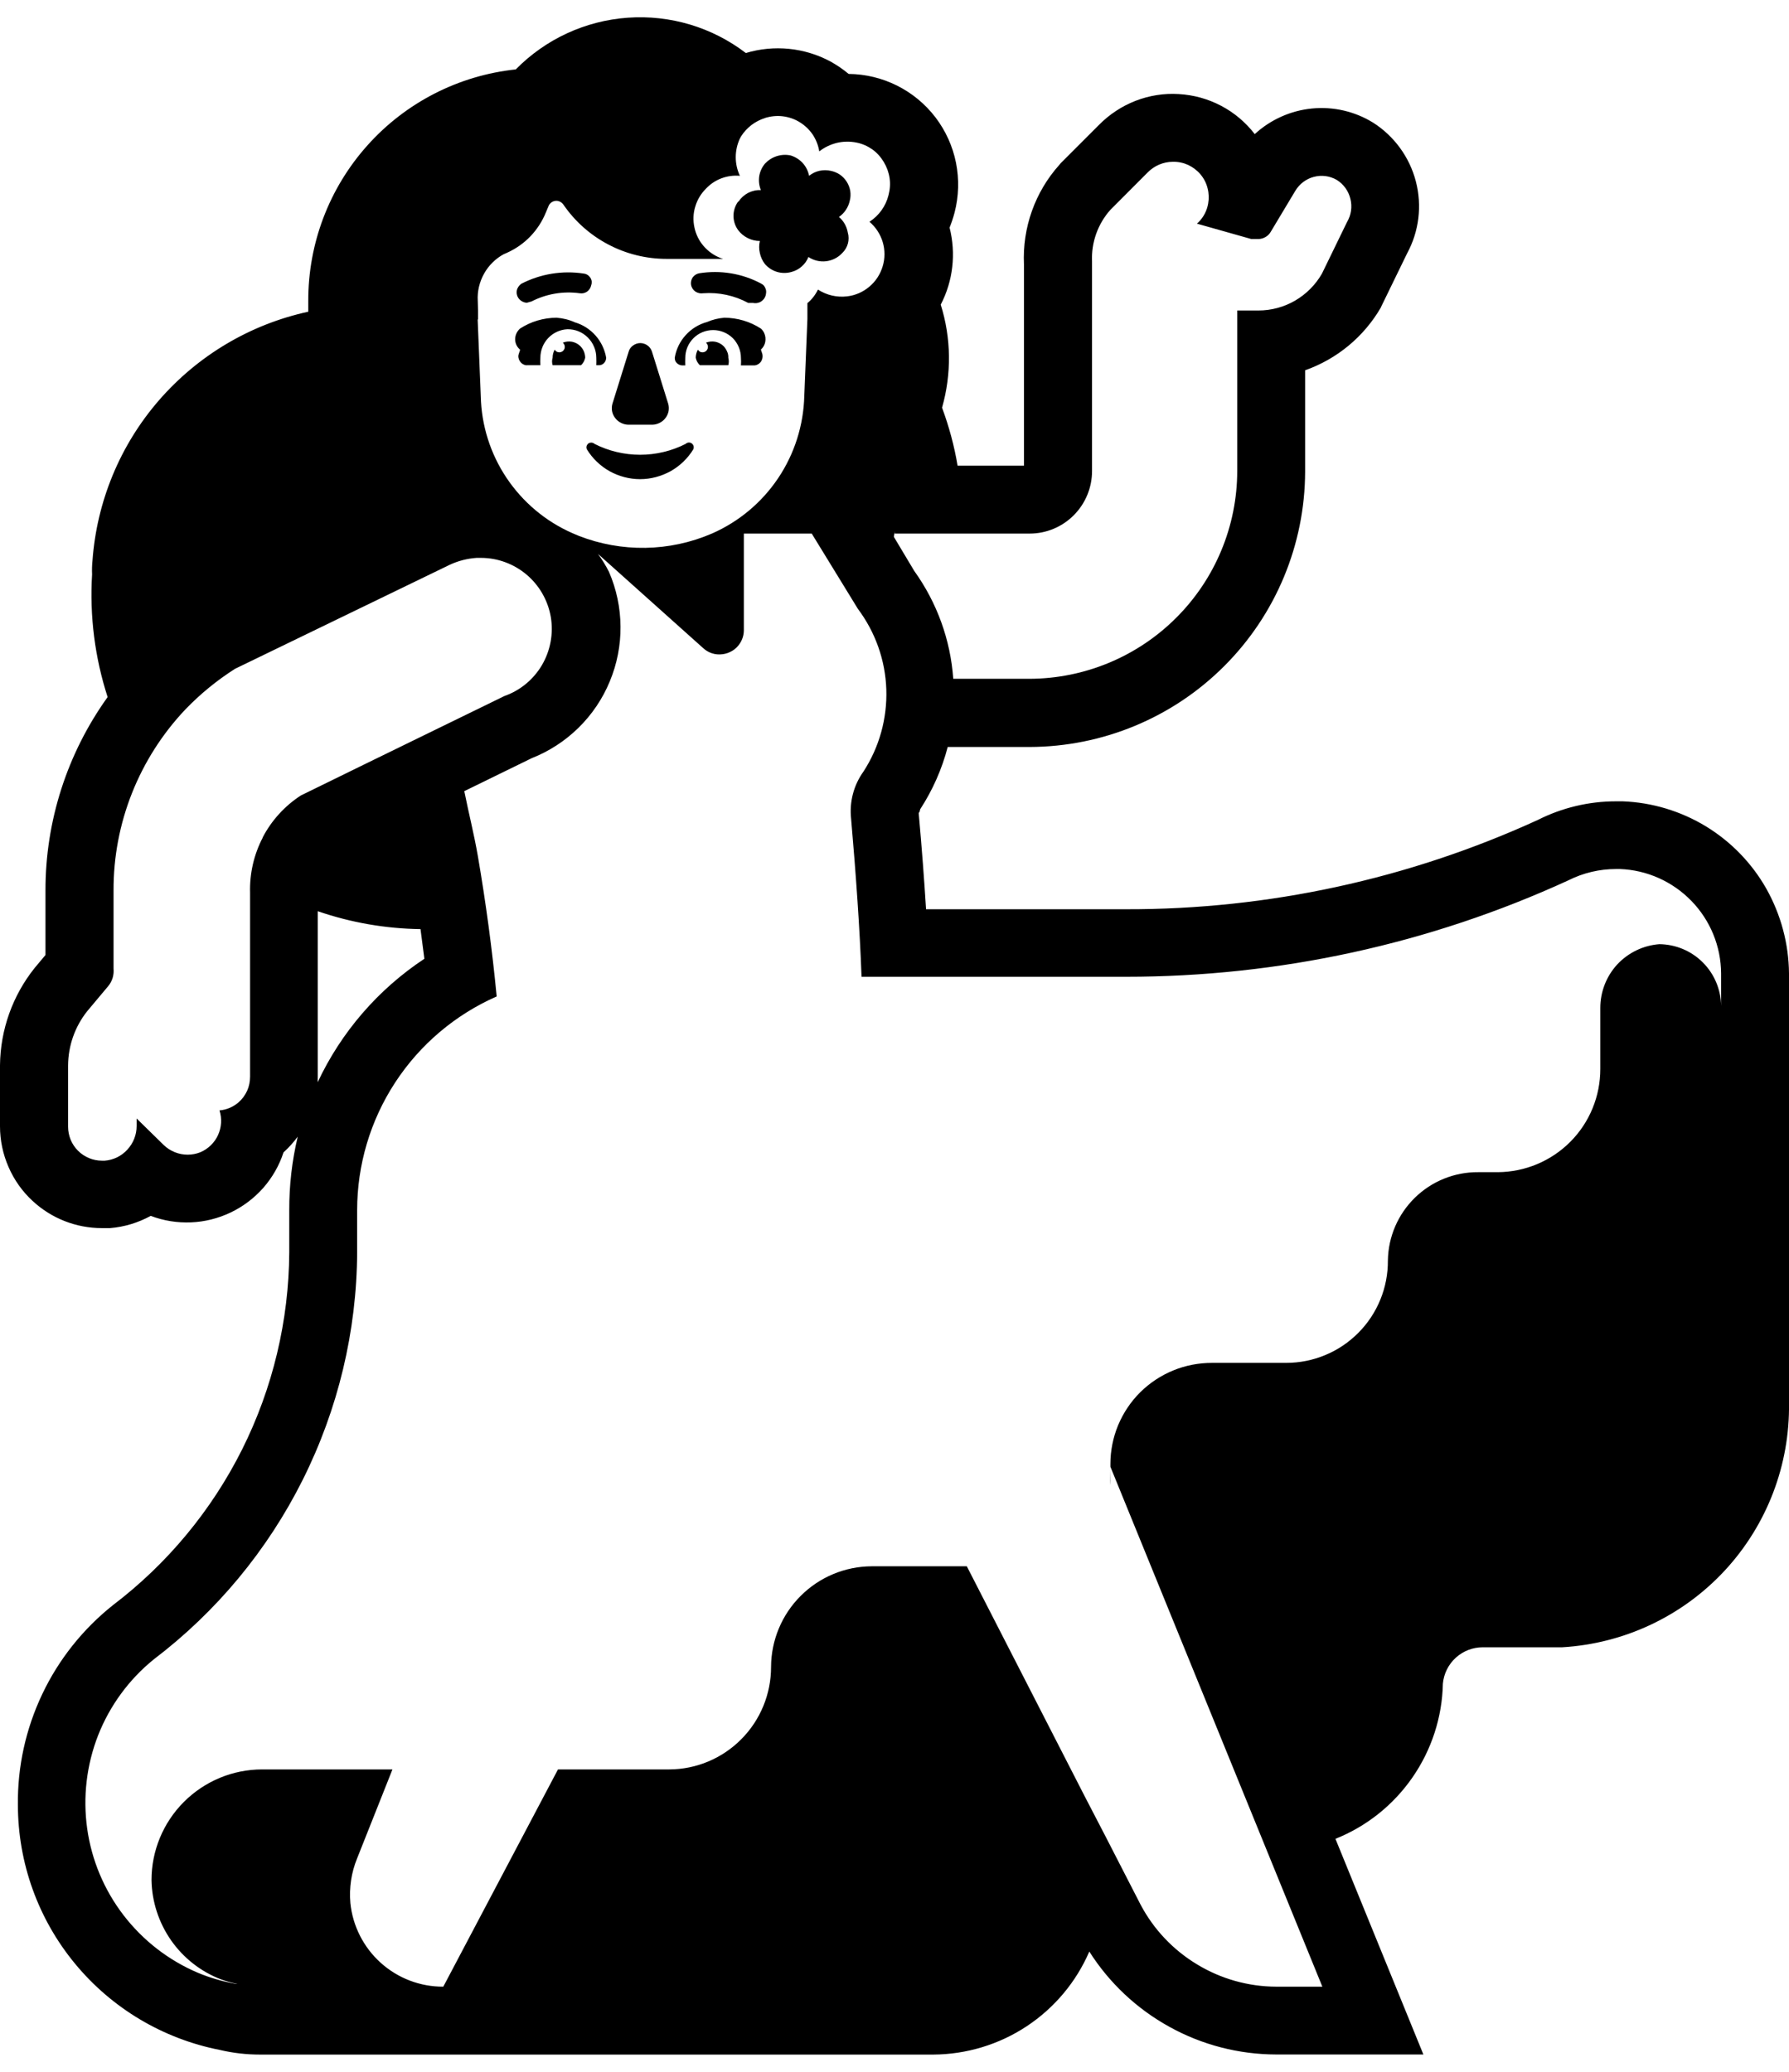 <svg width="19" height="22" viewBox="0 0 19 22" fill="none" xmlns="http://www.w3.org/2000/svg">
<path d="M18.76 9.438C18.606 9.166 18.385 8.938 18.118 8.775C17.851 8.613 17.547 8.521 17.234 8.509H17.162C16.874 8.509 16.589 8.577 16.332 8.707C14.961 9.334 13.47 9.658 11.962 9.655H9.835C9.816 9.343 9.79 9.006 9.757 8.633L9.766 8.621L9.773 8.593C9.905 8.39 10.004 8.167 10.065 7.932H10.935C11.71 7.93 12.453 7.622 13.001 7.074C13.55 6.526 13.859 5.783 13.861 5.008V3.932C14.2 3.812 14.485 3.576 14.665 3.266L14.675 3.243L14.686 3.221L14.944 2.691C15.071 2.457 15.104 2.184 15.037 1.926C14.97 1.669 14.808 1.446 14.584 1.303C14.39 1.183 14.162 1.13 13.935 1.152C13.708 1.174 13.494 1.27 13.326 1.424C13.23 1.3 13.109 1.197 12.97 1.124C12.83 1.05 12.677 1.008 12.52 0.999C12.363 0.989 12.206 1.014 12.059 1.071C11.913 1.128 11.78 1.216 11.67 1.328L11.28 1.718L11.265 1.733L11.252 1.749C10.992 2.038 10.857 2.419 10.875 2.808V4.945H10.17C10.135 4.735 10.079 4.529 10.005 4.329C10.107 3.971 10.103 3.591 9.991 3.235C10.122 2.983 10.155 2.692 10.085 2.417C10.106 2.364 10.124 2.311 10.138 2.257C10.183 2.084 10.188 1.903 10.153 1.728C10.118 1.553 10.043 1.388 9.935 1.246C9.826 1.104 9.687 0.989 9.527 0.909C9.367 0.829 9.192 0.787 9.013 0.785C8.953 0.735 8.887 0.69 8.818 0.652C8.543 0.505 8.22 0.473 7.921 0.563C7.563 0.289 7.117 0.156 6.667 0.188C6.217 0.22 5.794 0.415 5.478 0.737C4.872 0.801 4.31 1.088 3.903 1.543C3.496 1.997 3.272 2.586 3.274 3.196V3.31C2.657 3.444 2.101 3.775 1.688 4.251C1.274 4.728 1.027 5.327 0.982 5.956C0.977 6.004 0.976 6.052 0.978 6.1C0.951 6.54 1.007 6.982 1.143 7.402C0.713 8.001 0.482 8.719 0.483 9.456V10.141L0.37 10.276C0.134 10.57 0.004 10.934 0 11.312V11.96C7.39404e-05 12.109 0.031 12.256 0.091 12.393C0.15 12.529 0.237 12.652 0.347 12.753C0.546 12.938 0.809 13.041 1.081 13.041H1.168C1.32 13.029 1.467 12.984 1.601 12.911C1.737 12.963 1.883 12.986 2.029 12.98C2.175 12.974 2.318 12.938 2.45 12.875C2.582 12.812 2.699 12.723 2.796 12.614C2.892 12.504 2.966 12.376 3.011 12.237C3.067 12.186 3.117 12.131 3.162 12.07C3.101 12.326 3.071 12.588 3.072 12.851V13.298C3.068 14.024 2.897 14.74 2.572 15.39C2.247 16.039 1.777 16.606 1.199 17.045C0.88 17.299 0.623 17.622 0.449 17.989C0.274 18.357 0.185 18.76 0.19 19.167C0.191 19.782 0.405 20.378 0.797 20.852C1.189 21.327 1.733 21.65 2.336 21.768C2.476 21.801 2.618 21.817 2.762 21.817H9.912C10.264 21.815 10.609 21.711 10.903 21.517C11.198 21.322 11.429 21.047 11.569 20.723C11.781 21.057 12.074 21.332 12.421 21.523C12.768 21.715 13.157 21.815 13.553 21.816H15.117L14.712 20.823L14.183 19.526C14.514 19.394 14.798 19.167 15.001 18.874C15.204 18.581 15.317 18.234 15.324 17.878C15.334 17.772 15.383 17.674 15.461 17.603C15.539 17.532 15.641 17.492 15.747 17.492H16.592C17.25 17.453 17.868 17.162 18.317 16.678C18.765 16.195 19.01 15.557 19 14.898V10.336C18.997 10.021 18.914 9.713 18.76 9.438ZM10.935 5.666C11.111 5.666 11.28 5.596 11.404 5.471C11.528 5.347 11.598 5.178 11.598 5.002V2.776C11.589 2.575 11.659 2.378 11.793 2.228L12.189 1.831C12.259 1.76 12.354 1.719 12.454 1.718H12.459C12.515 1.717 12.57 1.729 12.62 1.752C12.67 1.776 12.715 1.81 12.75 1.852C12.786 1.895 12.812 1.945 12.825 1.999C12.839 2.052 12.841 2.108 12.831 2.163C12.818 2.237 12.783 2.305 12.73 2.358L12.712 2.375L13.289 2.538H13.365C13.392 2.538 13.419 2.53 13.442 2.516C13.466 2.502 13.485 2.482 13.498 2.458L13.757 2.026C13.801 1.953 13.872 1.899 13.954 1.878C14.037 1.856 14.124 1.868 14.198 1.911C14.271 1.957 14.322 2.029 14.342 2.112C14.363 2.196 14.35 2.284 14.306 2.358L14.04 2.905C13.972 3.024 13.873 3.123 13.755 3.192C13.636 3.261 13.502 3.297 13.365 3.297H13.14V5.002C13.139 5.587 12.906 6.147 12.492 6.56C12.079 6.973 11.519 7.206 10.935 7.208H10.124C10.095 6.795 9.951 6.399 9.71 6.063L9.494 5.702C9.494 5.681 9.502 5.66 9.502 5.64V5.666H10.935ZM8.124 1.253C8.186 1.234 8.25 1.227 8.314 1.235C8.378 1.243 8.44 1.264 8.494 1.298C8.549 1.332 8.596 1.377 8.632 1.43C8.667 1.484 8.691 1.544 8.701 1.608C8.756 1.564 8.82 1.534 8.889 1.517C8.957 1.501 9.028 1.5 9.097 1.514C9.157 1.526 9.214 1.551 9.264 1.586C9.314 1.622 9.355 1.668 9.386 1.72C9.418 1.773 9.439 1.831 9.448 1.892C9.457 1.953 9.452 2.014 9.436 2.074C9.407 2.189 9.335 2.29 9.234 2.355C9.301 2.412 9.35 2.487 9.375 2.571C9.4 2.655 9.4 2.745 9.374 2.829C9.349 2.913 9.3 2.988 9.233 3.044C9.166 3.101 9.084 3.137 8.996 3.147C8.888 3.16 8.778 3.134 8.687 3.075C8.66 3.131 8.622 3.18 8.575 3.219V3.388L8.542 4.204C8.534 4.516 8.438 4.819 8.264 5.078C8.09 5.337 7.846 5.541 7.56 5.666C7.11 5.86 6.601 5.868 6.144 5.689L6.076 5.66C5.793 5.535 5.552 5.332 5.38 5.075C5.208 4.818 5.113 4.517 5.106 4.208L5.073 3.392H5.077V3.3L5.074 3.194C5.068 3.094 5.092 2.994 5.141 2.906C5.19 2.818 5.263 2.746 5.352 2.698L5.37 2.691L5.387 2.683C5.574 2.599 5.72 2.446 5.797 2.257L5.825 2.19C5.831 2.174 5.841 2.161 5.854 2.151C5.867 2.141 5.882 2.135 5.899 2.133C5.915 2.131 5.932 2.134 5.946 2.141C5.961 2.148 5.974 2.159 5.983 2.172C6.105 2.35 6.269 2.496 6.46 2.596C6.651 2.697 6.864 2.749 7.079 2.749H7.68L7.653 2.74C7.583 2.713 7.521 2.669 7.472 2.612C7.424 2.556 7.39 2.488 7.375 2.414C7.359 2.341 7.362 2.265 7.384 2.194C7.405 2.122 7.444 2.057 7.497 2.004C7.543 1.955 7.599 1.917 7.661 1.894C7.724 1.87 7.791 1.861 7.858 1.867C7.829 1.805 7.814 1.738 7.814 1.669C7.814 1.601 7.829 1.533 7.858 1.471L7.87 1.449C7.929 1.355 8.02 1.286 8.126 1.253H8.124ZM2.791 8.893C2.697 9.073 2.65 9.275 2.656 9.479V11.432C2.656 11.484 2.646 11.535 2.625 11.582C2.603 11.63 2.572 11.672 2.533 11.706C2.476 11.755 2.405 11.785 2.331 11.791C2.359 11.877 2.353 11.97 2.316 12.052C2.279 12.134 2.212 12.199 2.129 12.235C2.042 12.27 1.944 12.27 1.857 12.235C1.813 12.217 1.773 12.192 1.739 12.159L1.451 11.877V11.957C1.451 12.05 1.416 12.139 1.353 12.207C1.291 12.276 1.204 12.318 1.112 12.325H1.083C0.988 12.325 0.896 12.287 0.828 12.219C0.761 12.152 0.723 12.06 0.723 11.964V11.316C0.724 11.106 0.795 10.903 0.925 10.739L1.148 10.473C1.17 10.447 1.186 10.417 1.196 10.385C1.206 10.352 1.209 10.319 1.206 10.285V9.456C1.203 8.742 1.477 8.053 1.968 7.534C2.127 7.369 2.303 7.225 2.496 7.102L4.773 5.999C4.864 5.956 4.961 5.931 5.061 5.924H5.108C5.286 5.924 5.458 5.988 5.594 6.103C5.729 6.218 5.82 6.377 5.85 6.553C5.879 6.728 5.846 6.908 5.756 7.062C5.666 7.215 5.525 7.332 5.357 7.391L3.865 8.119L3.195 8.447C3.024 8.558 2.884 8.712 2.79 8.892L2.791 8.893ZM3.375 11.424V9.676C3.727 9.797 4.095 9.861 4.466 9.866L4.507 10.181C4.016 10.506 3.624 10.959 3.374 11.492C3.375 11.47 3.375 11.447 3.375 11.424ZM18.279 10.682C18.277 10.508 18.207 10.342 18.085 10.22C17.962 10.097 17.797 10.028 17.623 10.026C17.452 10.039 17.293 10.116 17.176 10.241C17.06 10.367 16.996 10.532 16.996 10.703V11.352C16.996 11.641 16.882 11.919 16.678 12.124C16.474 12.329 16.197 12.445 15.908 12.447H15.699C15.448 12.445 15.206 12.543 15.027 12.718C14.847 12.894 14.744 13.133 14.74 13.384C14.741 13.527 14.714 13.668 14.66 13.8C14.606 13.932 14.527 14.052 14.426 14.153C14.326 14.254 14.206 14.335 14.075 14.389C13.943 14.444 13.802 14.472 13.659 14.472H12.874C12.732 14.472 12.592 14.498 12.461 14.552C12.329 14.606 12.21 14.685 12.11 14.784C12.009 14.884 11.93 15.003 11.875 15.134C11.821 15.264 11.793 15.405 11.793 15.546V15.575L13.162 18.933L14.044 21.096H13.554C13.257 21.095 12.966 21.013 12.713 20.859C12.459 20.706 12.251 20.486 12.113 20.224L11.74 19.498L11.524 19.082L10.268 16.632H9.259C8.975 16.633 8.704 16.746 8.504 16.946C8.303 17.146 8.19 17.418 8.189 17.701C8.189 17.988 8.076 18.264 7.873 18.468C7.671 18.672 7.396 18.788 7.108 18.789H5.926L4.708 21.096C4.463 21.097 4.226 21.007 4.043 20.842C3.861 20.678 3.746 20.452 3.721 20.208C3.707 20.046 3.731 19.884 3.793 19.733L4.168 18.789H2.784C2.472 18.789 2.174 18.913 1.953 19.134C1.733 19.354 1.609 19.653 1.609 19.964C1.613 20.193 1.686 20.416 1.817 20.604C1.948 20.791 2.132 20.936 2.346 21.018C2.404 21.039 2.462 21.055 2.522 21.067C2.51 21.067 2.499 21.066 2.488 21.063C2.355 21.038 2.225 21 2.101 20.948C1.79 20.816 1.518 20.605 1.312 20.337C1.106 20.069 0.973 19.752 0.926 19.418C0.879 19.083 0.919 18.742 1.042 18.427C1.166 18.112 1.369 17.835 1.631 17.622C2.299 17.115 2.841 16.462 3.216 15.712C3.591 14.962 3.789 14.136 3.793 13.298V12.851C3.793 12.37 3.933 11.899 4.196 11.496C4.459 11.093 4.834 10.775 5.275 10.581C5.227 10.082 5.16 9.585 5.075 9.09C5.035 8.859 4.977 8.631 4.931 8.401L5.647 8.051C5.832 7.978 6.002 7.868 6.144 7.728C6.287 7.588 6.4 7.42 6.476 7.236C6.553 7.051 6.592 6.853 6.59 6.653C6.589 6.454 6.547 6.256 6.468 6.073C6.434 6.006 6.395 5.942 6.351 5.882L7.469 6.883C7.496 6.908 7.529 6.927 7.564 6.938C7.599 6.949 7.637 6.952 7.673 6.947C7.71 6.943 7.745 6.93 7.777 6.911C7.809 6.892 7.836 6.866 7.856 6.835C7.884 6.794 7.899 6.746 7.9 6.696V5.666H8.621L9.111 6.465C9.297 6.713 9.403 7.012 9.413 7.321C9.423 7.631 9.338 7.936 9.169 8.195C9.066 8.339 9.02 8.516 9.039 8.692C9.09 9.281 9.131 9.855 9.15 10.372H11.962C13.583 10.372 15.184 10.024 16.657 9.348C16.814 9.269 16.987 9.228 17.162 9.228H17.206C17.493 9.239 17.764 9.361 17.964 9.567C18.164 9.773 18.277 10.048 18.279 10.336V10.682ZM11.793 15.6C11.786 15.827 11.793 15.816 11.793 15.6V15.6ZM7.843 2.141C7.869 2.102 7.904 2.07 7.946 2.048C7.988 2.027 8.034 2.016 8.081 2.019C8.062 1.972 8.056 1.922 8.063 1.872C8.071 1.823 8.092 1.776 8.124 1.738C8.159 1.701 8.202 1.673 8.25 1.658C8.298 1.643 8.349 1.64 8.398 1.651C8.447 1.666 8.491 1.694 8.526 1.732C8.56 1.77 8.583 1.817 8.593 1.867C8.625 1.841 8.662 1.823 8.702 1.814C8.742 1.805 8.784 1.805 8.823 1.814C8.858 1.821 8.891 1.835 8.92 1.854C8.949 1.874 8.973 1.9 8.992 1.929C9.011 1.959 9.024 1.992 9.03 2.027C9.035 2.062 9.034 2.097 9.025 2.131C9.01 2.201 8.969 2.263 8.91 2.304C8.96 2.346 8.993 2.405 9.004 2.47C9.015 2.508 9.015 2.548 9.005 2.586C8.995 2.624 8.974 2.659 8.946 2.686C8.901 2.735 8.84 2.766 8.774 2.774C8.708 2.782 8.641 2.766 8.586 2.729C8.57 2.768 8.546 2.803 8.514 2.83C8.483 2.858 8.445 2.878 8.405 2.888C8.355 2.902 8.302 2.902 8.252 2.887C8.202 2.872 8.158 2.843 8.124 2.804C8.097 2.769 8.079 2.729 8.07 2.687C8.06 2.645 8.06 2.601 8.07 2.559C8.025 2.559 7.981 2.548 7.941 2.528C7.901 2.508 7.866 2.479 7.839 2.443C7.807 2.399 7.79 2.346 7.79 2.292C7.79 2.238 7.807 2.185 7.839 2.141L7.843 2.141ZM6.027 3.496C5.949 3.5 5.876 3.533 5.822 3.59C5.769 3.646 5.739 3.721 5.739 3.799C5.737 3.825 5.737 3.852 5.739 3.878H5.602C5.587 3.88 5.573 3.877 5.56 3.87C5.547 3.864 5.536 3.855 5.527 3.844C5.518 3.832 5.511 3.819 5.508 3.805C5.504 3.792 5.504 3.777 5.508 3.763L5.524 3.714C5.508 3.7 5.494 3.683 5.485 3.664C5.476 3.645 5.471 3.624 5.471 3.602C5.471 3.581 5.476 3.56 5.485 3.54C5.494 3.521 5.507 3.503 5.523 3.489C5.639 3.414 5.774 3.374 5.912 3.374C5.979 3.379 6.045 3.395 6.106 3.423C6.191 3.448 6.267 3.497 6.326 3.564C6.384 3.63 6.423 3.712 6.438 3.799C6.437 3.821 6.43 3.84 6.415 3.855C6.408 3.863 6.399 3.869 6.389 3.873C6.38 3.877 6.369 3.879 6.359 3.878H6.333C6.334 3.852 6.334 3.825 6.333 3.799C6.333 3.759 6.325 3.719 6.309 3.682C6.294 3.646 6.271 3.612 6.243 3.584C6.215 3.556 6.181 3.533 6.144 3.518C6.107 3.503 6.067 3.496 6.027 3.496ZM8.117 3.539C8.13 3.568 8.133 3.601 8.127 3.632C8.121 3.663 8.105 3.691 8.081 3.712L8.097 3.761C8.1 3.775 8.1 3.79 8.097 3.804C8.094 3.818 8.088 3.832 8.079 3.844C8.07 3.855 8.058 3.865 8.045 3.871C8.032 3.878 8.018 3.881 8.003 3.88H7.869C7.871 3.853 7.871 3.827 7.869 3.8C7.869 3.722 7.838 3.647 7.783 3.591C7.727 3.536 7.652 3.505 7.574 3.505C7.495 3.505 7.42 3.536 7.365 3.591C7.309 3.647 7.278 3.722 7.278 3.8C7.277 3.827 7.277 3.853 7.278 3.88H7.245C7.235 3.88 7.224 3.878 7.214 3.873C7.205 3.869 7.196 3.863 7.189 3.856C7.181 3.848 7.175 3.84 7.171 3.83C7.168 3.82 7.166 3.809 7.166 3.799C7.181 3.709 7.221 3.626 7.282 3.559C7.343 3.491 7.422 3.443 7.51 3.419C7.568 3.394 7.629 3.379 7.692 3.374C7.83 3.374 7.965 3.414 8.081 3.489C8.097 3.503 8.109 3.52 8.117 3.539ZM6.164 3.676C6.18 3.693 6.193 3.712 6.202 3.733C6.21 3.754 6.215 3.776 6.215 3.799C6.209 3.829 6.194 3.857 6.171 3.878H5.869C5.861 3.852 5.861 3.825 5.869 3.799C5.869 3.768 5.876 3.74 5.891 3.713C5.896 3.722 5.903 3.729 5.912 3.734C5.921 3.739 5.931 3.741 5.941 3.741C5.953 3.741 5.964 3.737 5.974 3.731C5.983 3.724 5.991 3.714 5.995 3.703C5.999 3.692 5.999 3.679 5.996 3.668C5.993 3.657 5.986 3.646 5.977 3.639C6.008 3.626 6.043 3.623 6.076 3.629C6.109 3.636 6.14 3.652 6.164 3.676ZM7.722 3.733C7.732 3.753 7.736 3.776 7.735 3.799C7.742 3.825 7.742 3.852 7.735 3.878H7.433C7.41 3.857 7.395 3.829 7.389 3.799C7.389 3.776 7.394 3.754 7.402 3.733L7.412 3.713C7.417 3.722 7.424 3.729 7.433 3.734C7.441 3.739 7.451 3.741 7.461 3.741C7.473 3.741 7.485 3.737 7.494 3.731C7.504 3.724 7.511 3.714 7.515 3.703C7.519 3.692 7.52 3.679 7.516 3.668C7.513 3.657 7.507 3.646 7.497 3.639C7.529 3.626 7.563 3.623 7.597 3.629C7.63 3.636 7.661 3.652 7.685 3.676C7.701 3.693 7.713 3.711 7.722 3.733ZM7.353 4.714C7.36 4.721 7.365 4.73 7.367 4.74C7.369 4.75 7.368 4.76 7.364 4.77C7.305 4.867 7.222 4.947 7.123 5.003C7.023 5.058 6.912 5.088 6.798 5.088C6.684 5.088 6.572 5.058 6.473 5.003C6.374 4.947 6.291 4.867 6.232 4.77C6.229 4.762 6.227 4.754 6.228 4.745C6.229 4.737 6.232 4.729 6.237 4.722C6.241 4.715 6.248 4.709 6.255 4.705C6.263 4.702 6.271 4.7 6.279 4.7C6.293 4.7 6.305 4.705 6.315 4.714C6.465 4.79 6.631 4.829 6.798 4.829C6.966 4.829 7.131 4.79 7.281 4.714C7.286 4.709 7.291 4.706 7.298 4.703C7.304 4.7 7.311 4.699 7.317 4.699C7.324 4.699 7.331 4.7 7.337 4.703C7.343 4.706 7.349 4.709 7.353 4.714ZM6.532 4.437C6.516 4.416 6.505 4.391 6.5 4.364C6.496 4.338 6.497 4.31 6.505 4.285L6.678 3.73C6.686 3.704 6.703 3.682 6.726 3.667C6.747 3.652 6.774 3.643 6.8 3.643C6.827 3.643 6.854 3.652 6.875 3.667C6.898 3.683 6.913 3.704 6.923 3.73L7.096 4.285C7.104 4.31 7.105 4.338 7.101 4.364C7.096 4.391 7.085 4.416 7.069 4.437C7.053 4.459 7.032 4.477 7.008 4.489C6.984 4.502 6.957 4.509 6.93 4.51H6.671C6.644 4.509 6.617 4.502 6.593 4.489C6.569 4.477 6.548 4.459 6.532 4.437ZM8.135 3.078C8.138 3.092 8.138 3.106 8.135 3.12C8.133 3.139 8.125 3.157 8.114 3.173C8.102 3.188 8.087 3.201 8.07 3.209C8.047 3.219 8.022 3.222 7.998 3.217H7.947C7.801 3.138 7.635 3.102 7.469 3.114C7.439 3.119 7.41 3.112 7.385 3.096C7.361 3.079 7.344 3.053 7.339 3.024C7.335 2.997 7.341 2.968 7.357 2.945C7.374 2.923 7.398 2.907 7.425 2.902C7.65 2.866 7.88 2.903 8.081 3.01C8.094 3.016 8.105 3.024 8.114 3.035C8.124 3.048 8.131 3.063 8.135 3.078ZM5.501 3.158C5.487 3.133 5.484 3.105 5.49 3.078C5.498 3.052 5.514 3.029 5.537 3.013C5.741 2.908 5.973 2.87 6.2 2.905C6.215 2.907 6.228 2.911 6.239 2.919C6.251 2.926 6.261 2.936 6.269 2.948C6.277 2.959 6.282 2.973 6.284 2.987C6.285 3.001 6.284 3.015 6.279 3.028C6.274 3.055 6.258 3.08 6.236 3.096C6.213 3.112 6.185 3.119 6.157 3.114C5.981 3.09 5.803 3.12 5.645 3.201L5.595 3.215C5.576 3.214 5.557 3.208 5.541 3.198C5.524 3.188 5.511 3.174 5.501 3.158Z" fill="black"/>
</svg>
